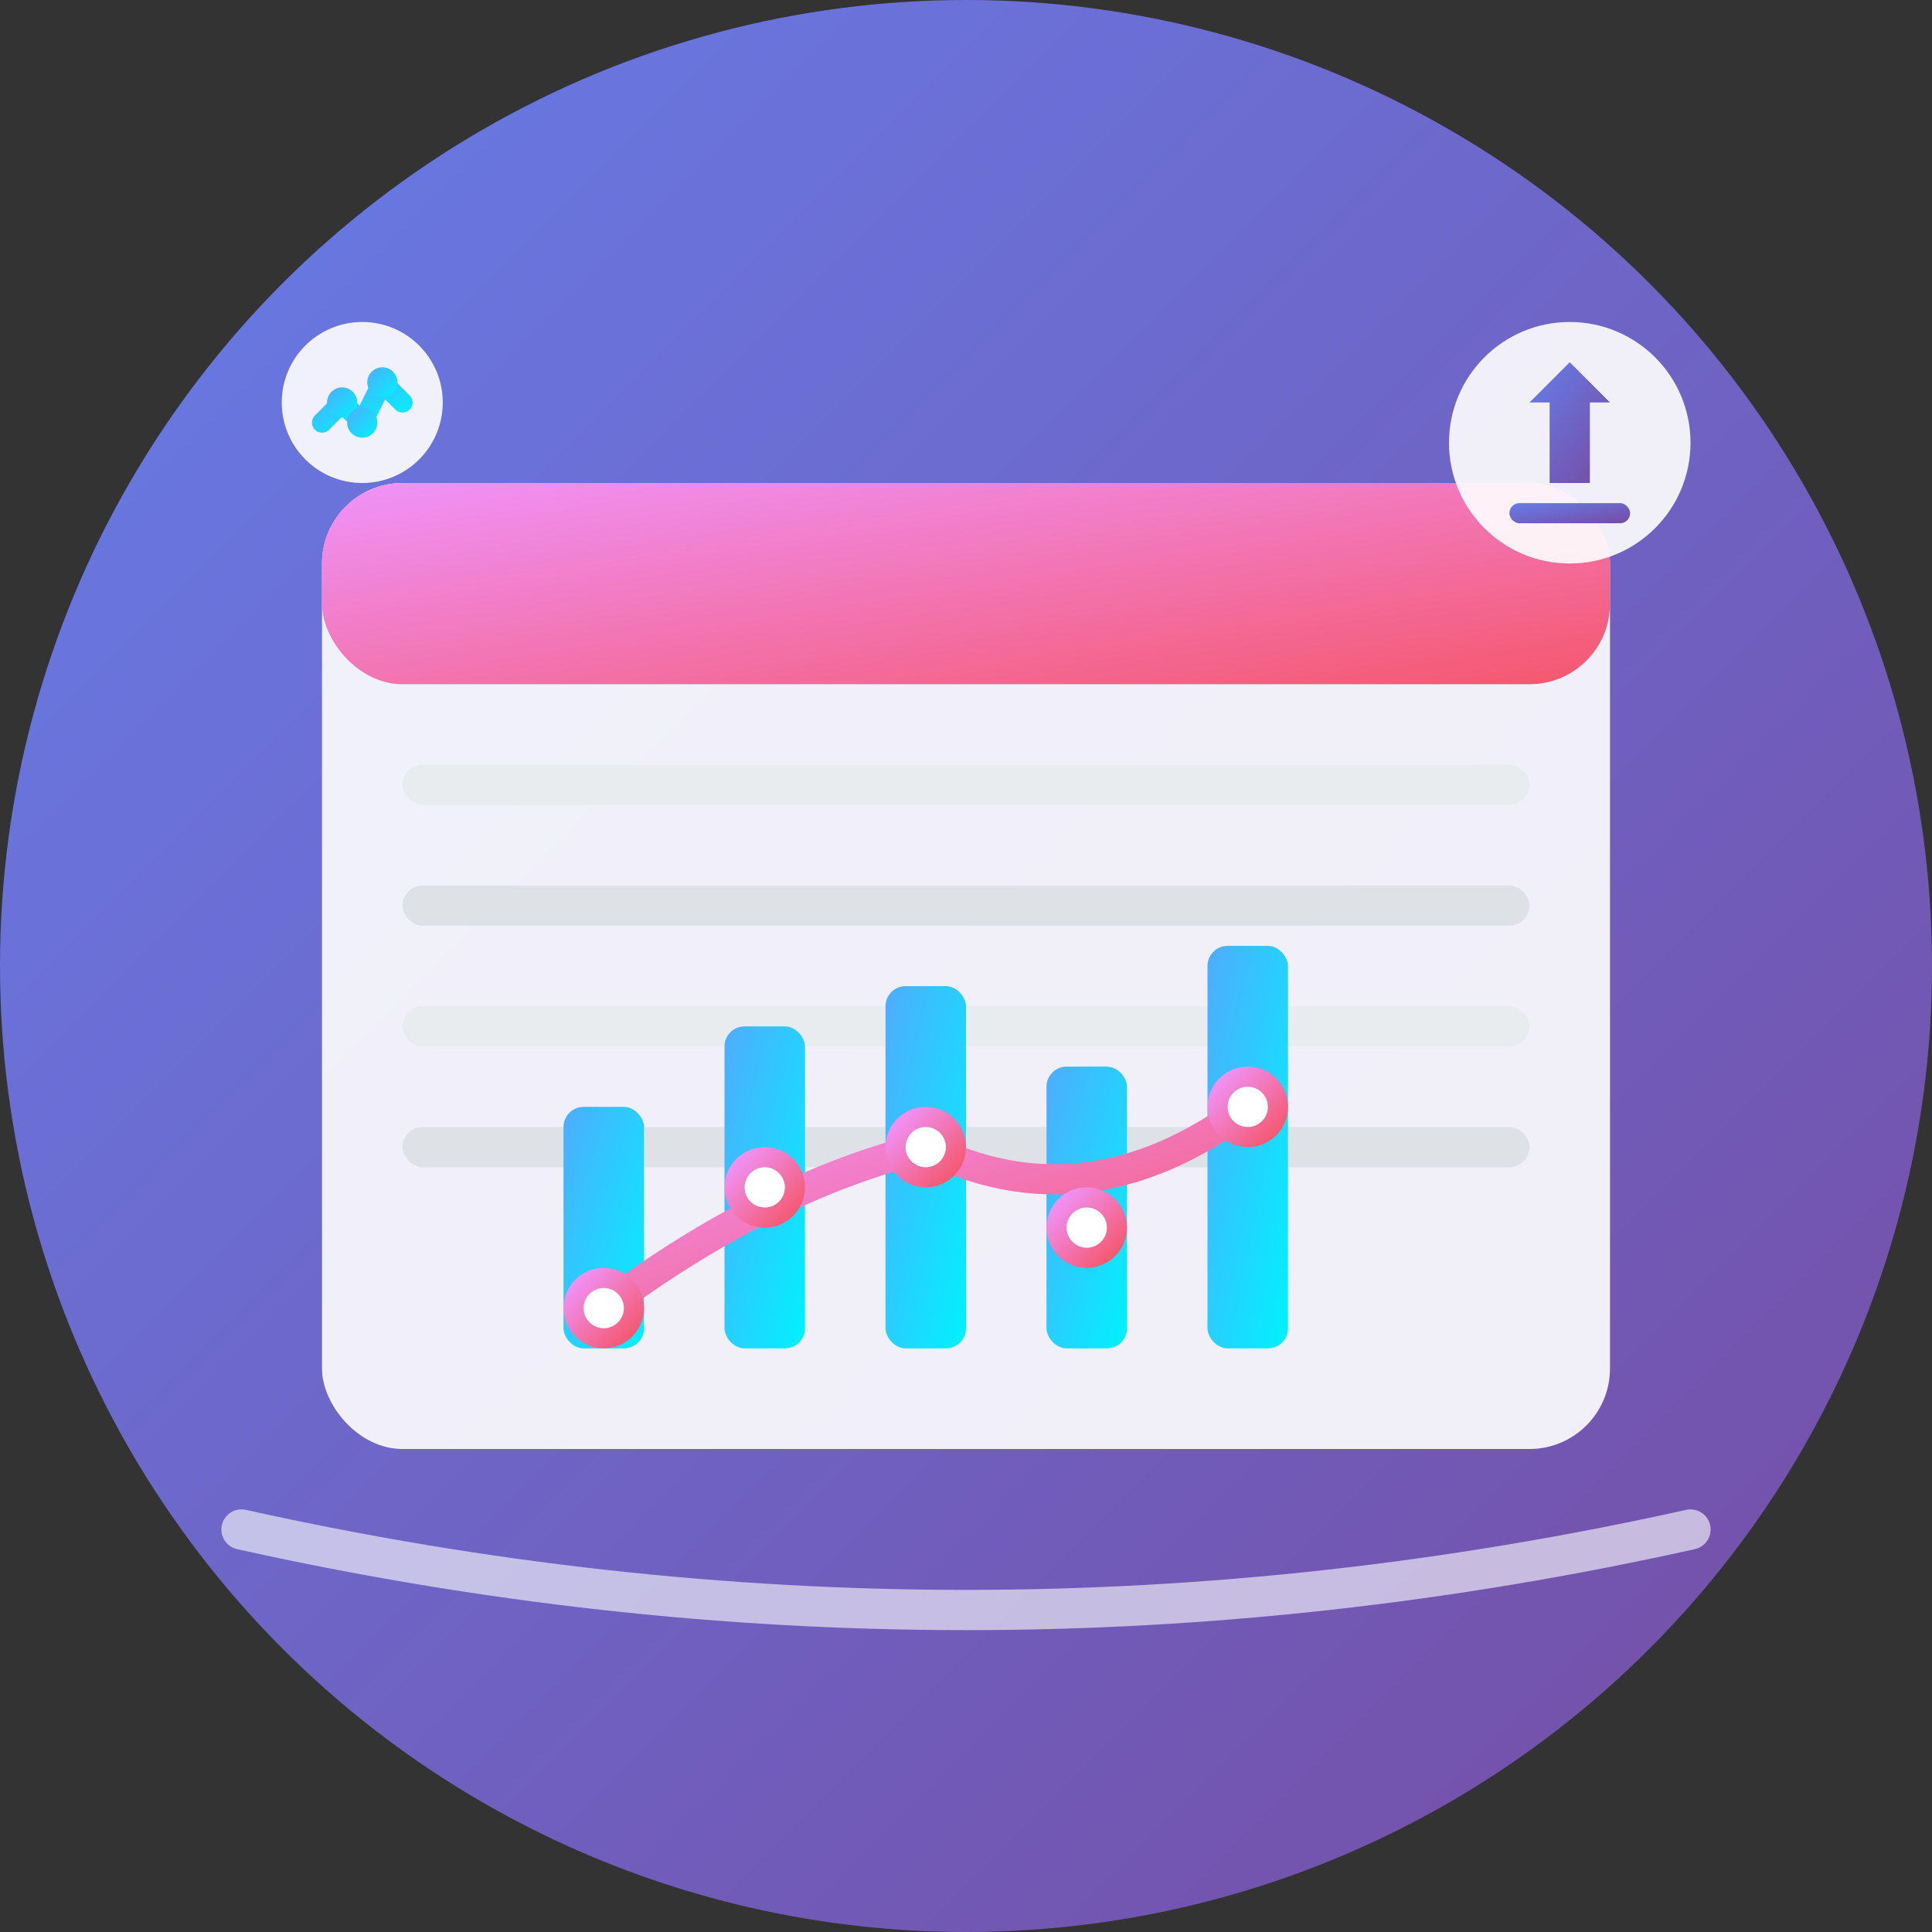<svg width="192" height="192" viewBox="0 0 192 192" fill="none" xmlns="http://www.w3.org/2000/svg">
  <rect x="0" y="0" width="192" height="192" fill="#333333" stroke="none"/>
  <!-- Background circle with gradient -->
  <defs>
    <linearGradient id="bgGradient" x1="0%" y1="0%" x2="100%" y2="100%">
      <stop offset="0%" style="stop-color:#667eea;stop-opacity:1" />
      <stop offset="100%" style="stop-color:#764ba2;stop-opacity:1" />
    </linearGradient>
    <linearGradient id="chartGradient" x1="0%" y1="0%" x2="100%" y2="100%">
      <stop offset="0%" style="stop-color:#4facfe;stop-opacity:1" />
      <stop offset="100%" style="stop-color:#00f2fe;stop-opacity:1" />
    </linearGradient>
    <linearGradient id="dataGradient" x1="0%" y1="0%" x2="100%" y2="100%">
      <stop offset="0%" style="stop-color:#f093fb;stop-opacity:1" />
      <stop offset="100%" style="stop-color:#f5576c;stop-opacity:1" />
    </linearGradient>
  </defs>
  
  <!-- Background -->
  <circle cx="96" cy="96" r="96" fill="url(#bgGradient)"/>
  
  <!-- Data table representation -->
  <rect x="32" y="48" width="128" height="96" rx="8" fill="white" opacity="0.9"/>
  
  <!-- Table header -->
  <rect x="32" y="48" width="128" height="20" rx="8" fill="url(#dataGradient)"/>
  
  <!-- Table rows -->
  <rect x="40" y="76" width="112" height="4" rx="2" fill="#e9ecef"/>
  <rect x="40" y="88" width="112" height="4" rx="2" fill="#dee2e6"/>
  <rect x="40" y="100" width="112" height="4" rx="2" fill="#e9ecef"/>
  <rect x="40" y="112" width="112" height="4" rx="2" fill="#dee2e6"/>
  
  <!-- Chart elements -->
  <g transform="translate(48, 90)">
    <!-- Bar chart bars -->
    <rect x="8" y="20" width="8" height="24" rx="2" fill="url(#chartGradient)"/>
    <rect x="24" y="12" width="8" height="32" rx="2" fill="url(#chartGradient)"/>
    <rect x="40" y="8" width="8" height="36" rx="2" fill="url(#chartGradient)"/>
    <rect x="56" y="16" width="8" height="28" rx="2" fill="url(#chartGradient)"/>
    <rect x="72" y="4" width="8" height="40" rx="2" fill="url(#chartGradient)"/>
    
    <!-- Chart trend line -->
    <path d="M 12 40 Q 28 28 44 24 Q 60 32 76 20" stroke="url(#dataGradient)" stroke-width="3" fill="none" stroke-linecap="round"/>
    
    <!-- Data points -->
    <circle cx="12" cy="40" r="3" fill="white" stroke="url(#dataGradient)" stroke-width="2"/>
    <circle cx="28" cy="28" r="3" fill="white" stroke="url(#dataGradient)" stroke-width="2"/>
    <circle cx="44" cy="24" r="3" fill="white" stroke="url(#dataGradient)" stroke-width="2"/>
    <circle cx="60" cy="32" r="3" fill="white" stroke="url(#dataGradient)" stroke-width="2"/>
    <circle cx="76" cy="20" r="3" fill="white" stroke="url(#dataGradient)" stroke-width="2"/>
  </g>
  
  <!-- Upload arrow icon -->
  <g transform="translate(144, 32)">
    <circle cx="12" cy="12" r="12" fill="white" opacity="0.9"/>
    <path d="M 12 4 L 8 8 L 10 8 L 10 16 L 14 16 L 14 8 L 16 8 Z" fill="url(#bgGradient)"/>
    <rect x="6" y="18" width="12" height="2" rx="1" fill="url(#bgGradient)"/>
  </g>
  
  <!-- Analytics symbol -->
  <g transform="translate(28, 32)">
    <circle cx="8" cy="8" r="8" fill="white" opacity="0.9"/>
    <path d="M 4 10 L 6 8 L 8 10 L 10 6 L 12 8" stroke="url(#chartGradient)" stroke-width="2" fill="none" stroke-linecap="round" stroke-linejoin="round"/>
    <circle cx="6" cy="8" r="1.5" fill="url(#chartGradient)"/>
    <circle cx="8" cy="10" r="1.5" fill="url(#chartGradient)"/>
    <circle cx="10" cy="6" r="1.5" fill="url(#chartGradient)"/>
  </g>
  
  <!-- Bottom accent -->
  <path d="M 24 152 Q 96 168 168 152" stroke="white" stroke-width="4" fill="none" opacity="0.6" stroke-linecap="round"/>
</svg>
